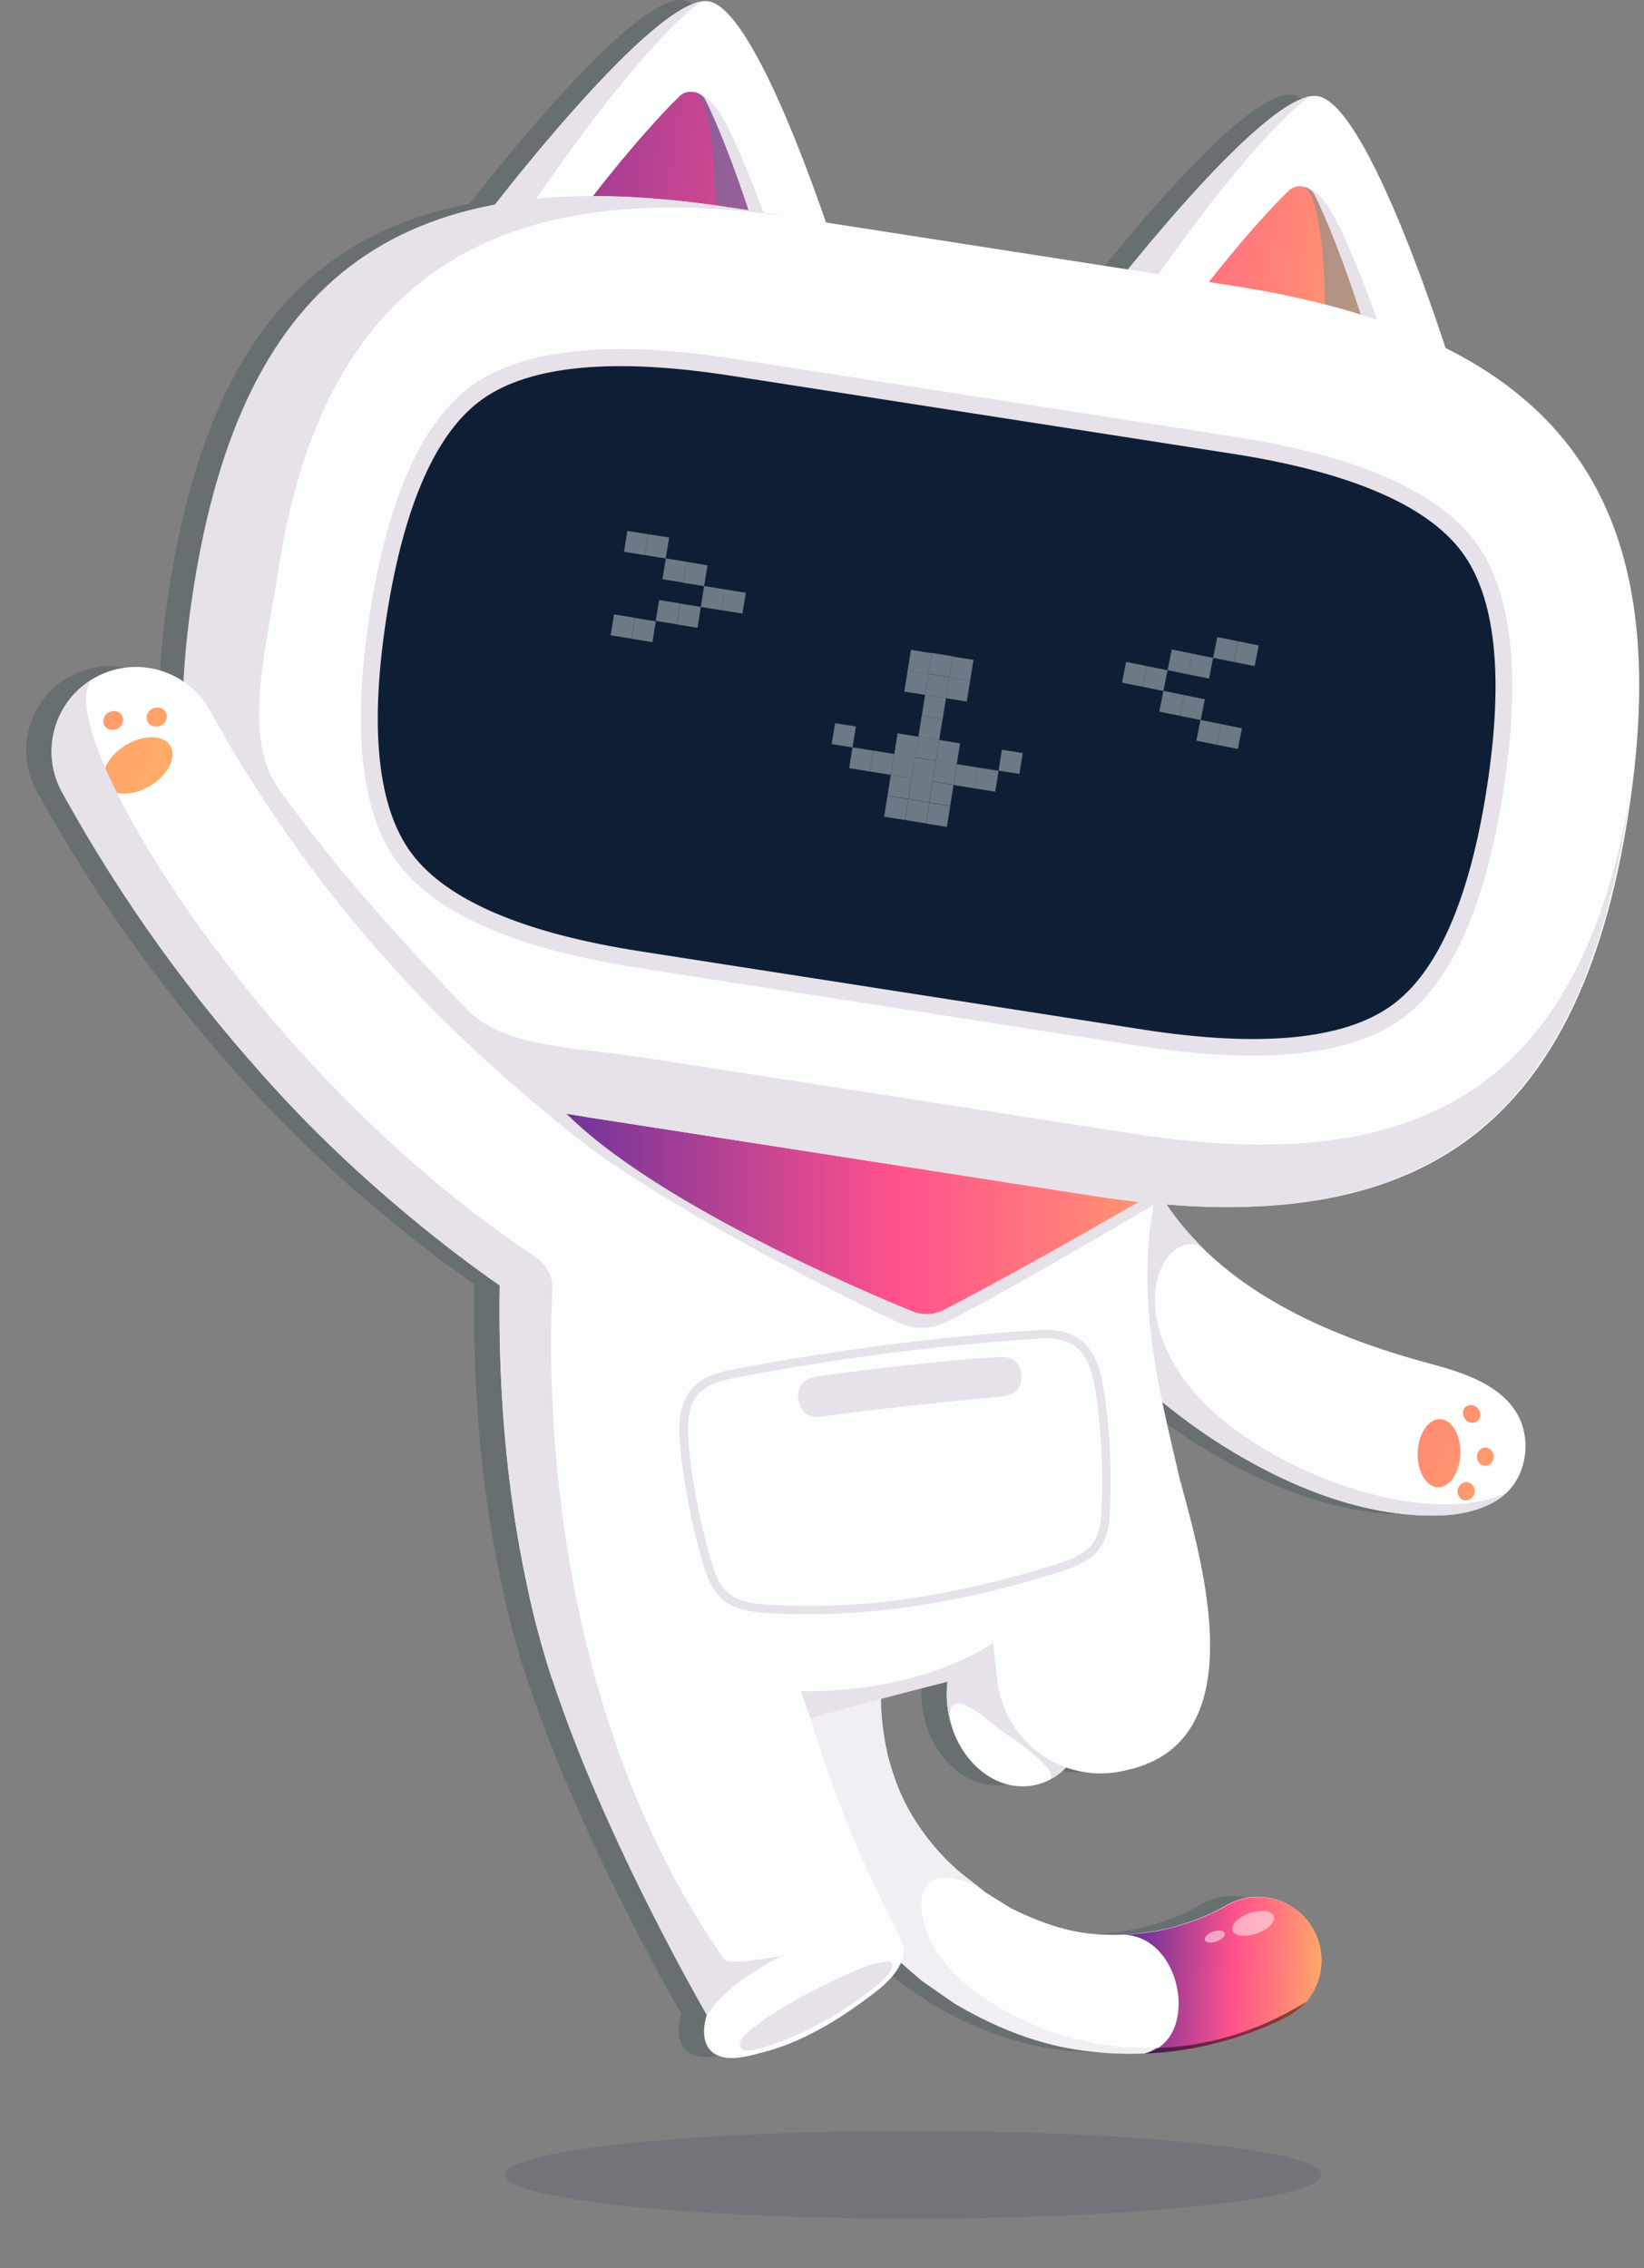 <svg width="29" height="40" viewBox="0 0 29 40" fill="none" xmlns="http://www.w3.org/2000/svg">
<rect x="0" y="0" width="29" height="40" fill="#808080" stroke="none"/>
<path opacity="0.2" d="M1.232 11.932C1.748 11.647 2.359 11.703 2.811 12.02C2.838 11.504 2.893 10.962 2.983 10.388C3.61 6.353 5.261 4.169 8.281 3.596C8.783 2.95 11.224 -0.124 12.049 0.004C12.728 0.11 13.673 2.602 14.123 3.903L19.451 4.731C20.337 3.638 22.115 1.568 22.795 1.674C23.591 1.797 24.75 5.194 25.051 6.118C27.939 7.557 28.924 10.169 28.28 14.323C27.479 19.48 25.001 21.61 20.136 21.223C21.157 22.757 23.031 23.563 24.807 24.037C25.341 24.181 25.977 24.383 26.291 24.874C26.542 25.269 26.515 25.821 26.232 26.192C25.949 26.565 25.401 26.695 24.952 26.706C23.51 26.749 22.071 26.102 20.894 25.326C20.691 25.193 20.393 24.977 20.059 24.707C20.155 25.169 20.266 25.639 20.379 26.119C20.781 27.606 21.671 30.688 19.447 31.191C19.419 31.198 19.391 31.203 19.364 31.209C19.015 31.287 18.671 31.258 18.362 31.149C18.195 31.319 17.988 31.437 17.75 31.474C17.065 31.581 16.405 30.987 16.276 30.15C16.248 29.974 16.248 29.802 16.269 29.64C15.876 29.738 15.484 29.84 15.095 29.942C15.097 30.071 15.103 30.199 15.115 30.325C15.14 30.563 15.179 30.796 15.238 31.022C15.301 31.247 15.375 31.464 15.473 31.672C15.665 32.087 15.935 32.458 16.259 32.789C16.346 32.866 16.426 32.951 16.518 33.025L16.802 33.246L16.942 33.357C16.991 33.389 17.041 33.418 17.092 33.45L17.389 33.634C17.799 33.84 18.22 34 18.657 34.068C19.094 34.128 19.539 34.116 19.978 34.03C20.197 33.99 20.413 33.924 20.624 33.85C20.727 33.808 20.831 33.769 20.927 33.722C20.978 33.7 21.023 33.676 21.069 33.651C21.093 33.639 21.115 33.627 21.131 33.617C21.15 33.607 21.174 33.592 21.167 33.597C21.695 33.278 22.381 33.447 22.702 33.975C23.021 34.503 22.852 35.189 22.324 35.51C22.255 35.549 22.216 35.567 22.174 35.589C22.13 35.613 22.088 35.632 22.047 35.65C21.965 35.687 21.884 35.724 21.803 35.755C21.643 35.822 21.479 35.873 21.317 35.927C20.99 36.023 20.661 36.1 20.322 36.144C19.649 36.237 18.952 36.219 18.279 36.08C17.605 35.937 16.976 35.658 16.4 35.319L15.992 35.038C15.925 34.99 15.855 34.943 15.791 34.894L15.608 34.734L15.444 34.59C15.331 34.855 15.066 35.061 14.847 35.225C14.523 35.466 14.184 35.689 13.821 35.868C13.563 35.996 13.293 36.102 13.015 36.175C12.764 36.239 12.41 36.35 12.165 36.207C11.931 36.07 11.946 35.743 12.02 35.518C11.325 34.3 10.05 31.889 9.299 29.615C9.259 29.504 9.22 29.389 9.185 29.267C9.166 29.207 9.151 29.146 9.134 29.085C9.036 28.751 8.95 28.422 8.883 28.103C8.49 26.352 8.333 24.489 8.365 22.647C8.087 22.456 6.218 21.156 4.457 19.239C2.954 17.603 1.708 15.873 0.647 13.952C0.249 13.231 0.51 12.325 1.23 11.927L1.232 11.932Z" fill="#0E2F36"/>
<path d="M16.039 27.452L15.977 27.602L15.911 27.776C15.869 27.894 15.83 28.014 15.795 28.135C15.724 28.378 15.667 28.626 15.624 28.872C15.539 29.369 15.515 29.864 15.559 30.342C15.584 30.58 15.623 30.813 15.682 31.039C15.746 31.263 15.819 31.481 15.916 31.688C16.109 32.103 16.378 32.474 16.702 32.805C16.79 32.883 16.869 32.967 16.962 33.041L17.245 33.262L17.385 33.374C17.434 33.406 17.485 33.434 17.535 33.467L17.832 33.651C18.242 33.856 18.664 34.017 19.101 34.084C19.538 34.145 19.983 34.133 20.422 34.047C20.641 34.007 20.857 33.941 21.067 33.866C21.17 33.824 21.275 33.785 21.371 33.738C21.422 33.716 21.467 33.693 21.513 33.667C21.536 33.656 21.558 33.644 21.575 33.634C21.594 33.623 21.617 33.608 21.611 33.613C22.139 33.294 22.825 33.463 23.145 33.991C23.464 34.519 23.296 35.206 22.768 35.527C22.698 35.565 22.66 35.584 22.617 35.606C22.572 35.63 22.532 35.648 22.491 35.667C22.408 35.704 22.327 35.741 22.247 35.771C22.086 35.839 21.923 35.889 21.761 35.943C21.433 36.039 21.105 36.117 20.766 36.161C20.093 36.254 19.396 36.235 18.723 36.097C18.048 35.953 17.419 35.675 16.844 35.336L16.436 35.054C16.368 35.007 16.299 34.96 16.235 34.911L16.051 34.751L15.687 34.43C15.567 34.32 15.456 34.194 15.341 34.077C14.901 33.58 14.531 33.004 14.285 32.38C14.159 32.07 14.069 31.746 14 31.423C13.934 31.099 13.899 30.772 13.884 30.448C13.86 29.8 13.931 29.164 14.071 28.555C14.142 28.25 14.228 27.951 14.331 27.659C14.383 27.513 14.439 27.367 14.498 27.222L14.594 27.005C14.629 26.929 14.658 26.868 14.707 26.772C14.896 26.407 15.346 26.266 15.71 26.455C16.055 26.634 16.2 27.044 16.056 27.396L16.034 27.448L16.039 27.452Z" fill="#FCFEFD"/>
<path opacity="0.5" d="M21.823 33.951C21.789 33.852 21.921 33.718 22.117 33.653C22.312 33.587 22.496 33.615 22.53 33.715C22.564 33.815 22.432 33.948 22.236 34.014C22.041 34.08 21.857 34.051 21.823 33.951Z" fill="white"/>
<path opacity="0.5" d="M21.352 34.106C21.337 34.057 21.4 33.993 21.494 33.963C21.588 33.931 21.678 33.944 21.693 33.993C21.708 34.042 21.646 34.106 21.551 34.136C21.457 34.169 21.367 34.155 21.352 34.106Z" fill="white"/>
<path opacity="0.5" d="M14.011 28.863L15.425 28.523L15.616 28.945C15.54 29.416 15.519 29.888 15.56 30.344C15.585 30.582 15.624 30.815 15.683 31.041C15.745 31.265 15.82 31.483 15.918 31.69C16.11 32.105 16.38 32.476 16.703 32.807C16.791 32.885 16.87 32.969 16.963 33.043L17.247 33.264L17.306 33.312C16.511 32.88 15.99 33.156 16.385 34.165C16.71 34.997 18.36 36.173 20.391 36.116C20.33 36.158 20.262 36.191 20.186 36.214C19.699 36.234 19.205 36.197 18.724 36.099C18.049 35.955 17.42 35.677 16.845 35.338L16.437 35.056C16.369 35.009 16.3 34.962 16.236 34.913L16.052 34.752L15.688 34.432C15.568 34.322 15.457 34.196 15.342 34.079C14.902 33.581 14.533 33.006 14.287 32.382C14.16 32.072 14.071 31.748 14.001 31.425C13.936 31.101 13.9 30.774 13.885 30.45C13.865 29.91 13.912 29.377 14.008 28.863H14.011Z" fill="#E7E1EA"/>
<path d="M18.311 22.202C18.819 23.469 20.647 24.888 21.34 25.345C22.518 26.121 23.956 26.768 25.399 26.725C25.847 26.712 26.395 26.582 26.679 26.211C26.962 25.84 26.989 25.286 26.738 24.893C26.424 24.402 25.788 24.2 25.254 24.056C23.425 23.569 21.491 22.73 20.494 21.109L20.472 21.073L20.46 21.057L20.384 20.944C20.016 20.4 19.278 20.259 18.735 20.626C18.126 21.04 18.072 21.603 18.311 22.202Z" fill="#FCFEFD"/>
<path d="M21.34 25.345C20.647 24.888 18.819 23.469 18.311 22.202C18.181 21.877 18.139 21.563 18.223 21.276L18.299 21.089C18.388 20.92 18.528 20.765 18.733 20.626C19.276 20.259 20.014 20.4 20.382 20.944L20.458 21.057L20.47 21.073L20.492 21.109C20.593 21.274 20.706 21.431 20.826 21.58C20.964 21.752 21.273 22.067 21.273 22.067C20.8 21.551 19.777 22.675 20.831 24.247C21.883 25.819 25.054 27.026 26.572 26.327C26.272 26.611 25.796 26.715 25.398 26.727C23.956 26.769 22.517 26.123 21.34 25.347V25.345Z" fill="#E7E1EA"/>
<path d="M16.723 30.167C16.852 31.003 17.512 31.597 18.197 31.491C18.881 31.385 19.33 30.621 19.2 29.782C19.07 28.945 18.411 28.351 17.726 28.458C17.041 28.564 16.593 29.328 16.723 30.167Z" fill="#FCFEFD"/>
<path d="M16.723 30.167C16.593 29.33 17.042 28.564 17.726 28.458C18.411 28.351 19.071 28.945 19.201 29.782C19.308 30.482 19.012 31.13 18.512 31.387C18.715 31.241 17.936 30.707 17.703 30.548C17.47 30.388 16.632 29.578 16.779 30.403C16.756 30.327 16.738 30.248 16.724 30.167H16.723Z" fill="#E7E1EA"/>
<path d="M12.471 35.538C11.62 34.043 9.892 30.755 9.332 28.124C10.564 27.767 12.341 27.716 13.585 27.402C14.139 30.127 14.753 31.978 15.811 34.031C15.878 34.161 15.964 34.326 15.936 34.475C15.87 34.806 15.551 35.054 15.295 35.242C14.971 35.482 14.632 35.706 14.269 35.885C14.011 36.014 13.741 36.12 13.463 36.192C13.212 36.257 12.857 36.368 12.613 36.224C12.379 36.088 12.394 35.761 12.468 35.536L12.471 35.538Z" fill="#FCFEFD"/>
<path d="M12.166 30.971C12.37 30.929 12.586 30.843 12.777 30.779C15.071 30.009 17.345 29.508 19.694 28.926C20.16 28.811 20.655 28.6 20.903 28.158C21.151 27.715 21.055 27.143 20.957 26.712C20.509 24.727 19.967 23.001 20.396 21.013C20.46 20.716 20.537 20.44 20.411 20.146C20.037 19.279 19.239 18.904 18.331 18.825C15.884 18.609 13.958 17.973 11.508 17.87C10.78 17.84 10.367 17.46 9.817 18.098C9.267 18.736 8.992 19.836 8.913 20.765C8.668 23.608 8.845 26.627 9.636 29.287C9.802 29.844 9.996 30.284 10.365 30.642C10.734 30.998 11.114 31.023 11.568 31.06C11.787 31.077 11.967 31.013 12.17 30.971H12.166Z" fill="#FCFEFD"/>
<path d="M20.351 21.247C20.351 21.247 17.87 22.72 16.699 23.313C16.436 23.447 16.126 23.453 15.858 23.329C14.613 22.75 10.965 20.881 9.534 19.553C8.134 18.254 20.442 20.499 20.351 21.247Z" fill="#E7E1EA"/>
<path d="M20.397 21.015C20.397 21.015 18.272 22.26 16.656 23.097C16.479 23.19 16.272 23.198 16.086 23.122C14.872 22.624 10.242 20.63 9.375 18.823C8.375 16.74 13.079 16.947 13.079 16.947L21.393 19.036L20.396 21.015H20.397Z" fill="url(#paint0_linear_2877_6508)"/>
<path d="M17.587 29.584C17.501 28.638 17.339 27.684 17.057 26.68C18.312 26.471 19.567 26.32 20.827 26.141C21.229 27.627 22.119 30.709 19.894 31.212C19.867 31.219 19.839 31.224 19.812 31.231C18.726 31.472 17.687 30.694 17.587 29.586V29.584Z" fill="#FCFEFD"/>
<path d="M25.574 6.37C25.574 6.37 24.164 1.839 23.243 1.695C22.322 1.552 19.381 5.407 19.381 5.407L19.237 6.332L25.431 7.295L25.574 6.37Z" fill="#FCFEFD"/>
<path d="M24.09 5.817C23.832 4.97 23.483 4.027 23.192 3.437C23.113 3.275 22.867 3.233 22.737 3.359C22.255 3.826 21.588 4.613 21.039 5.343L24.09 5.817Z" fill="url(#paint1_linear_2877_6508)"/>
<path opacity="0.3" d="M23.192 3.438C23.481 4.03 23.832 4.971 24.09 5.818L23.363 5.705C23.403 5.03 23.304 3.34 22.975 3.289C23.066 3.303 23.152 3.353 23.192 3.436V3.438Z" fill="#0097AB"/>
<path d="M23.098 1.699C21.765 2.739 19.768 5.791 19.417 6.356L19.235 6.327L19.378 5.403C19.378 5.403 22.047 1.915 23.098 1.699Z" fill="#E7E1EA"/>
<path d="M24.091 5.817C23.833 4.97 23.484 4.027 23.194 3.436C23.154 3.353 23.068 3.301 22.977 3.289C22.977 3.289 23.272 3.252 23.621 3.988C24.056 4.902 24.436 6.041 24.436 6.041L23.908 5.958L23.845 5.78L24.09 5.818L24.091 5.817Z" fill="#E7E1EA"/>
<path d="M14.828 4.699C14.828 4.699 13.418 0.167 12.497 0.023C11.576 -0.12 8.635 3.735 8.635 3.735L8.491 4.66L14.685 5.623L14.828 4.699Z" fill="#FCFEFD"/>
<path d="M13.346 4.149C13.088 3.302 12.739 2.359 12.448 1.769C12.369 1.607 12.123 1.565 11.993 1.691C11.511 2.159 10.844 2.945 10.294 3.675L13.346 4.149Z" fill="url(#paint2_linear_2877_6508)"/>
<path opacity="0.3" d="M12.448 1.766C12.737 2.358 13.088 3.299 13.346 4.146L12.619 4.033C12.659 3.358 12.56 1.668 12.231 1.617C12.322 1.631 12.408 1.681 12.448 1.764V1.766Z" fill="#0097AB"/>
<path d="M12.354 0.031C11.021 1.071 9.024 4.123 8.673 4.688L8.491 4.659L8.634 3.735C8.634 3.735 11.303 0.247 12.354 0.031Z" fill="#E7E1EA"/>
<path d="M13.345 4.145C13.087 3.298 12.738 2.355 12.448 1.764C12.408 1.682 12.322 1.629 12.23 1.617C12.23 1.617 12.526 1.58 12.875 2.316C13.31 3.23 13.69 4.369 13.69 4.369L13.162 4.287L13.099 4.108L13.344 4.147L13.345 4.145Z" fill="#E7E1EA"/>
<path d="M10.407 19.709L19.255 21.085C25.005 21.98 27.854 19.95 28.726 14.342C29.598 8.734 27.498 5.935 21.748 5.04L12.9 3.664C7.15 2.77 4.301 4.799 3.429 10.407C2.557 16.015 4.657 18.814 10.407 19.709Z" fill="#FCFEFD"/>
<path d="M20.11 18.447C22.255 18.781 23.804 18.622 24.708 17.98C25.592 17.35 26.201 15.992 26.519 13.942C26.838 11.892 26.669 10.413 26.018 9.546C25.352 8.656 23.925 8.037 21.78 7.703L12.931 6.326C10.786 5.992 9.239 6.151 8.333 6.794C7.449 7.423 6.841 8.781 6.522 10.831C6.203 12.881 6.372 14.361 7.023 15.228C7.689 16.117 9.116 16.736 11.261 17.07L20.11 18.447Z" fill="#E7E1EA"/>
<path d="M20.158 18.156C22.224 18.477 23.698 18.337 24.537 17.739C25.353 17.159 25.922 15.867 26.227 13.899C26.532 11.932 26.384 10.529 25.782 9.727C25.163 8.902 23.801 8.322 21.735 8.001L12.887 6.625C10.82 6.304 9.346 6.444 8.508 7.041C7.692 7.622 7.123 8.914 6.818 10.881C6.513 12.848 6.661 14.252 7.263 15.053C7.882 15.879 9.243 16.459 11.31 16.779L20.158 18.156Z" fill="#0E1F35"/>
<path d="M12.881 3.658L14.133 3.852C8.805 3.024 5.721 4.836 4.913 10.034C4.679 11.539 4.272 13.005 4.918 13.914C5.853 15.229 6.959 16.464 8.226 17.79C8.887 18.483 10.15 18.463 11.378 18.654L20.021 19.998C25.247 20.811 27.886 19.015 28.748 14.043C28.735 14.14 28.723 14.237 28.706 14.338C27.834 19.946 24.985 21.976 19.235 21.081L10.387 19.705C4.637 18.811 2.537 16.012 3.409 10.403C4.281 4.795 7.13 2.766 12.88 3.66L12.881 3.658Z" fill="#E7E1EA"/>
<g opacity="0.4">
<path d="M12.112 9.91L12.48 9.969L12.421 10.337L12.053 10.278L12.112 9.91Z" fill="#FCFEFD"/>
<path d="M11.745 9.847L12.113 9.906L12.054 10.274L11.686 10.215L11.745 9.847Z" fill="#FCFEFD"/>
<path d="M11.626 10.582L11.994 10.641L11.935 11.009L11.567 10.95L11.626 10.582Z" fill="#FCFEFD"/>
<path d="M11.995 10.644L12.363 10.703L12.304 11.071L11.936 11.012L11.995 10.644Z" fill="#FCFEFD"/>
<path d="M12.421 10.335L12.789 10.395L12.73 10.763L12.362 10.704L12.421 10.335Z" fill="#FCFEFD"/>
<path d="M11.435 9.421L11.803 9.48L11.744 9.849L11.376 9.79L11.435 9.421Z" fill="#FCFEFD"/>
<path d="M11.2 10.898L11.568 10.957L11.509 11.325L11.141 11.266L11.2 10.898Z" fill="#FCFEFD"/>
<path d="M11.066 9.363L11.434 9.422L11.375 9.79L11.007 9.731L11.066 9.363Z" fill="#FCFEFD"/>
<path d="M10.831 10.835L11.199 10.895L11.14 11.263L10.772 11.204L10.831 10.835Z" fill="#FCFEFD"/>
<path d="M12.788 10.394L13.156 10.453L13.097 10.821L12.729 10.762L12.788 10.394Z" fill="#FCFEFD"/>
<path d="M16.378 11.886L16.746 11.945L16.687 12.313L16.319 12.254L16.378 11.886Z" fill="#FCFEFD"/>
<path d="M16.011 11.828L16.379 11.887L16.32 12.255L15.952 12.196L16.011 11.828Z" fill="#FCFEFD"/>
<path d="M16.745 11.945L17.113 12.004L17.054 12.372L16.686 12.313L16.745 11.945Z" fill="#FCFEFD"/>
<path d="M16.319 12.254L16.688 12.312L16.628 12.681L16.26 12.622L16.319 12.254Z" fill="#FCFEFD"/>
<path d="M16.259 12.621L16.627 12.68L16.568 13.048L16.2 12.989L16.259 12.621Z" fill="#FCFEFD"/>
<path d="M15.833 12.933L16.201 12.992L16.142 13.36L15.774 13.301L15.833 12.933Z" fill="#FCFEFD"/>
<path d="M16.567 13.05L16.936 13.109L16.877 13.477L16.509 13.418L16.567 13.05Z" fill="#FCFEFD"/>
<path d="M16.88 13.476L17.248 13.535L17.189 13.903L16.821 13.844L16.88 13.476Z" fill="#FCFEFD"/>
<path d="M15.407 13.238L15.775 13.297L15.716 13.665L15.348 13.606L15.407 13.238Z" fill="#FCFEFD"/>
<path d="M15.038 13.179L15.406 13.238L15.347 13.606L14.979 13.547L15.038 13.179Z" fill="#FCFEFD"/>
<path d="M17.247 13.535L17.615 13.594L17.556 13.962L17.188 13.903L17.247 13.535Z" fill="#FCFEFD"/>
<path d="M16.437 11.515L16.805 11.574L16.746 11.942L16.378 11.883L16.437 11.515Z" fill="#FCFEFD"/>
<path d="M16.069 11.46L16.438 11.52L16.378 11.888L16.01 11.829L16.069 11.46Z" fill="#FCFEFD"/>
<path d="M16.804 11.578L17.172 11.637L17.113 12.005L16.745 11.946L16.804 11.578Z" fill="#FCFEFD"/>
<path d="M16.083 13.722L16.451 13.781L16.392 14.149L16.024 14.09L16.083 13.722Z" fill="#FCFEFD"/>
<path d="M15.714 13.664L16.082 13.723L16.023 14.091L15.655 14.032L15.714 13.664Z" fill="#FCFEFD"/>
<path d="M16.452 13.785L16.82 13.844L16.761 14.212L16.393 14.153L16.452 13.785Z" fill="#FCFEFD"/>
<path d="M16.142 13.359L16.51 13.418L16.451 13.786L16.083 13.727L16.142 13.359Z" fill="#FCFEFD"/>
<path d="M15.774 13.296L16.143 13.355L16.084 13.724L15.716 13.665L15.774 13.296Z" fill="#FCFEFD"/>
<path d="M16.511 13.414L16.879 13.473L16.82 13.841L16.452 13.782L16.511 13.414Z" fill="#FCFEFD"/>
<path d="M16.024 14.093L16.393 14.152L16.334 14.521L15.966 14.461L16.024 14.093Z" fill="#FCFEFD"/>
<path d="M15.655 14.035L16.023 14.094L15.964 14.462L15.596 14.403L15.655 14.035Z" fill="#FCFEFD"/>
<path d="M16.394 14.156L16.762 14.215L16.703 14.583L16.335 14.524L16.394 14.156Z" fill="#FCFEFD"/>
<path d="M16.2 12.988L16.568 13.047L16.509 13.415L16.141 13.356L16.2 12.988Z" fill="#FCFEFD"/>
<path d="M14.73 12.754L15.098 12.812L15.039 13.181L14.671 13.122L14.73 12.754Z" fill="#FCFEFD"/>
<path d="M17.673 13.222L18.041 13.281L17.982 13.649L17.614 13.59L17.673 13.222Z" fill="#FCFEFD"/>
</g>
<g opacity="0.4">
<path d="M20.67 11.454L21.035 11.527L20.962 11.893L20.596 11.819L20.67 11.454Z" fill="#FCFEFD"/>
<path d="M21.035 11.528L21.4 11.602L21.327 11.967L20.961 11.893L21.035 11.528Z" fill="#FCFEFD"/>
<path d="M20.889 12.258L21.254 12.332L21.18 12.698L20.815 12.624L20.889 12.258Z" fill="#FCFEFD"/>
<path d="M20.523 12.184L20.889 12.258L20.815 12.623L20.45 12.55L20.523 12.184Z" fill="#FCFEFD"/>
<path d="M20.23 11.747L20.596 11.82L20.522 12.186L20.157 12.112L20.23 11.747Z" fill="#FCFEFD"/>
<path d="M21.473 11.235L21.838 11.309L21.764 11.674L21.399 11.601L21.473 11.235Z" fill="#FCFEFD"/>
<path d="M21.177 12.696L21.543 12.77L21.469 13.135L21.104 13.062L21.177 12.696Z" fill="#FCFEFD"/>
<path d="M21.84 11.309L22.205 11.383L22.131 11.748L21.766 11.675L21.84 11.309Z" fill="#FCFEFD"/>
<path d="M21.543 12.77L21.908 12.844L21.835 13.209L21.469 13.136L21.543 12.77Z" fill="#FCFEFD"/>
<path d="M19.865 11.672L20.23 11.746L20.157 12.112L19.791 12.038L19.865 11.672Z" fill="#FCFEFD"/>
</g>
<path d="M9.618 22.94C10.119 22.96 10.617 22.725 10.915 22.278C11.373 21.595 11.199 20.78 10.516 20.323C10.497 20.311 8.718 19.002 7.1 17.242C5.759 15.783 4.649 14.242 3.703 12.532C3.305 11.811 2.399 11.55 1.679 11.948C0.959 12.346 0.697 13.252 1.095 13.973C2.156 15.894 3.403 17.623 4.906 19.26C6.773 21.293 8.765 22.634 8.848 22.69C9.085 22.849 9.35 22.93 9.617 22.94H9.618Z" fill="#FCFEFD"/>
<path d="M2.259 13.117C2.582 12.94 2.921 12.967 3.018 13.178C3.116 13.389 2.934 13.702 2.612 13.88C2.29 14.057 1.951 14.03 1.853 13.819C1.755 13.608 1.937 13.294 2.259 13.117Z" fill="url(#paint3_linear_2877_6508)"/>
<path d="M1.333 13.254C1.384 13.168 1.486 13.134 1.564 13.182C1.642 13.227 1.664 13.335 1.615 13.423C1.564 13.509 1.461 13.543 1.384 13.495C1.306 13.45 1.284 13.342 1.333 13.254Z" fill="url(#paint4_linear_2877_6508)"/>
<path d="M2.827 12.801C2.734 12.838 2.631 12.801 2.598 12.714C2.564 12.626 2.609 12.528 2.702 12.491C2.795 12.454 2.898 12.491 2.932 12.579C2.967 12.665 2.92 12.764 2.827 12.801Z" fill="url(#paint5_linear_2877_6508)"/>
<path d="M1.943 12.551C2.036 12.517 2.134 12.558 2.164 12.644C2.193 12.73 2.142 12.828 2.049 12.861C1.956 12.895 1.859 12.855 1.83 12.769C1.801 12.682 1.852 12.585 1.945 12.551H1.943Z" fill="url(#paint6_linear_2877_6508)"/>
<path d="M25.759 25.685C25.732 26.015 25.543 26.258 25.337 26.226C25.13 26.196 24.985 25.902 25.01 25.572C25.037 25.241 25.226 24.998 25.432 25.03C25.639 25.061 25.784 25.354 25.759 25.685Z" fill="url(#paint7_linear_2877_6508)"/>
<path d="M25.875 24.795C25.804 24.836 25.785 24.932 25.832 25.009C25.88 25.087 25.974 25.116 26.045 25.075C26.116 25.035 26.134 24.939 26.087 24.861C26.04 24.783 25.945 24.755 25.875 24.797V24.795Z" fill="url(#paint8_linear_2877_6508)"/>
<path d="M25.894 26.14C25.813 26.123 25.732 26.182 25.714 26.27C25.697 26.357 25.747 26.442 25.83 26.459C25.911 26.475 25.992 26.416 26.01 26.329C26.027 26.241 25.977 26.157 25.894 26.14Z" fill="url(#paint9_linear_2877_6508)"/>
<path d="M26.237 25.532C26.158 25.511 26.077 25.565 26.058 25.651C26.038 25.737 26.087 25.825 26.166 25.845C26.245 25.866 26.326 25.812 26.345 25.726C26.365 25.64 26.316 25.552 26.237 25.532Z" fill="url(#paint10_linear_2877_6508)"/>
<path d="M18.604 27.751C19.256 27.549 19.536 27.36 19.575 26.71C19.62 25.964 19.572 25.055 19.45 24.397C19.322 23.695 18.981 23.415 18.313 23.457C16.561 23.57 14.625 23.822 12.859 24.164C12.203 24.292 11.943 24.653 11.988 25.37C12.03 26.034 12.199 26.913 12.43 27.667C12.638 28.348 13.044 28.421 13.643 28.453C14.363 28.492 15.1 28.461 15.868 28.362C16.738 28.249 17.645 28.045 18.604 27.749V27.751ZM18.325 23.607C18.916 23.569 19.19 23.798 19.305 24.424C19.423 25.072 19.472 25.966 19.427 26.702C19.391 27.29 19.135 27.43 18.56 27.609C16.779 28.161 15.173 28.389 13.653 28.306C13.051 28.274 12.749 28.196 12.575 27.626C12.349 26.882 12.182 26.015 12.14 25.364C12.098 24.712 12.302 24.427 12.889 24.313C13.763 24.142 14.678 23.995 15.593 23.876C16.519 23.756 17.445 23.663 18.323 23.607H18.325Z" fill="#E7E1EA"/>
<path d="M17.666 24.628C16.649 24.729 15.516 24.837 14.504 24.981C14.252 25.016 14.119 24.901 14.087 24.687C14.08 24.64 14.055 24.696 14.087 24.687C14.055 24.473 14.161 24.309 14.416 24.274C15.436 24.132 16.58 23.997 17.609 23.931C17.865 23.915 17.995 24.026 18.015 24.248C18.039 24.247 18.034 24.248 18.015 24.248C18.034 24.471 17.921 24.601 17.668 24.627L17.666 24.628Z" fill="#E7E1EA"/>
<path d="M13.068 36.115C13.14 36.208 13.419 36.125 13.493 36.101C13.65 36.051 13.806 35.992 13.958 35.928C14.264 35.799 14.559 35.644 14.839 35.467C14.972 35.383 15.104 35.29 15.23 35.195C15.392 35.074 15.574 34.946 15.694 34.779C15.755 34.693 15.77 34.583 15.63 34.595C15.405 34.615 15.196 34.704 14.992 34.795C14.677 34.935 14.367 35.087 14.066 35.256C13.771 35.423 13.462 35.605 13.204 35.828C13.149 35.875 13.078 35.938 13.058 36.012C13.046 36.057 13.051 36.091 13.068 36.113V36.115Z" fill="#E7E1EA"/>
<path d="M17.518 28.969L17.572 29.445C16.476 29.713 15.388 29.988 14.302 30.305H14.298L14.126 29.826C16.353 29.844 17.518 28.97 17.518 28.97V28.969Z" fill="#E7E1EA"/>
<path d="M19.861 34.121L19.864 34.119C20.053 34.109 20.24 34.089 20.427 34.052C20.647 34.011 20.863 33.946 21.073 33.871C21.176 33.829 21.281 33.79 21.377 33.743C21.427 33.721 21.473 33.697 21.519 33.672C21.542 33.66 21.564 33.649 21.581 33.639C21.6 33.628 21.623 33.613 21.616 33.618C22.144 33.299 22.831 33.468 23.151 33.996C23.47 34.524 23.302 35.211 22.773 35.532C22.704 35.57 22.666 35.589 22.623 35.611C22.58 35.634 22.537 35.653 22.497 35.672C22.414 35.709 22.333 35.746 22.252 35.776C22.092 35.844 21.928 35.894 21.767 35.948C21.439 36.044 21.11 36.122 20.771 36.166C20.574 36.193 20.377 36.21 20.176 36.218C21.164 36.019 20.891 34.202 19.861 34.121Z" fill="url(#paint11_linear_2877_6508)"/>
<path opacity="0.5" d="M23.033 35.31C22.959 35.395 22.871 35.469 22.772 35.53C22.703 35.568 22.664 35.587 22.622 35.609C22.578 35.633 22.536 35.651 22.495 35.67C22.413 35.707 22.331 35.744 22.251 35.774C22.09 35.842 21.927 35.892 21.765 35.946C21.438 36.042 21.109 36.12 20.77 36.164C20.577 36.191 20.385 36.206 20.189 36.215C20.265 36.191 20.334 36.159 20.393 36.117C21.23 36.093 22.131 35.862 23.032 35.309L23.033 35.31Z" fill="black"/>
<path opacity="0.5" d="M21.74 34.042C21.77 34.144 21.958 34.169 22.16 34.101C22.363 34.034 22.501 33.897 22.47 33.796C22.44 33.695 22.253 33.669 22.05 33.737C21.848 33.804 21.71 33.941 21.74 34.042Z" fill="white"/>
<path opacity="0.5" d="M21.253 34.212C21.268 34.261 21.357 34.272 21.455 34.24C21.553 34.208 21.62 34.141 21.605 34.093C21.59 34.044 21.501 34.033 21.403 34.065C21.305 34.097 21.238 34.164 21.253 34.212Z" fill="white"/>
<path opacity="0.1" d="M16.108 39.127C12.131 39.127 8.908 38.78 8.908 38.352C8.908 37.925 12.131 37.578 16.108 37.578C20.085 37.578 23.309 37.925 23.309 38.352C23.309 38.78 20.085 39.127 16.108 39.127Z" fill="#001147"/>
<path d="M9.456 22.177C9.645 22.302 9.756 22.514 9.744 22.74C9.667 24.223 9.594 29.992 12.77 34.549C12.853 34.667 13.544 34.527 13.801 34.493C13.801 34.493 12.848 34.928 12.472 35.541C11.777 34.322 10.502 31.912 9.751 29.637C9.711 29.526 9.672 29.411 9.636 29.29C9.618 29.229 9.603 29.168 9.586 29.108C9.488 28.773 9.402 28.445 9.334 28.126C8.941 26.374 8.785 24.512 8.817 22.669C8.538 22.479 6.669 21.178 4.909 19.261C3.406 17.625 2.159 15.896 1.098 13.974C0.7 13.253 0.962 12.347 1.682 11.949C0.695 12.467 4.266 18.74 9.458 22.175L9.456 22.177Z" fill="#E7E1EA"/>
<defs>
<linearGradient id="paint0_linear_2877_6508" x1="21.393" y1="20.057" x2="9.235" y2="20.057" gradientUnits="userSpaceOnUse">
<stop stop-color="#FFAA67"/>
<stop offset="0.21" stop-color="#FF7E7A"/>
<stop offset="0.46" stop-color="#FF518C"/>
<stop offset="1" stop-color="#5E309C"/>
</linearGradient>
<linearGradient id="paint1_linear_2877_6508" x1="25.336" y1="4.905" x2="10.944" y2="2.362" gradientUnits="userSpaceOnUse">
<stop stop-color="#FFAA67"/>
<stop offset="0.21" stop-color="#FF7E7A"/>
<stop offset="0.46" stop-color="#FF518C"/>
<stop offset="1" stop-color="#5E309C"/>
</linearGradient>
<linearGradient id="paint2_linear_2877_6508" x1="22.12" y1="4.338" x2="6.985" y2="1.983" gradientUnits="userSpaceOnUse">
<stop stop-color="#FFAA67"/>
<stop offset="0.21" stop-color="#FF7E7A"/>
<stop offset="0.46" stop-color="#FF518C"/>
<stop offset="1" stop-color="#5E309C"/>
</linearGradient>
<linearGradient id="paint3_linear_2877_6508" x1="2.629" y1="13.568" x2="-24.915" y2="3.706" gradientUnits="userSpaceOnUse">
<stop stop-color="#FFAA67"/>
<stop offset="0.21" stop-color="#FF7E7A"/>
<stop offset="0.46" stop-color="#FF518C"/>
<stop offset="1" stop-color="#5E309C"/>
</linearGradient>
<linearGradient id="paint4_linear_2877_6508" x1="3.413" y1="14.032" x2="-24.133" y2="4.17" gradientUnits="userSpaceOnUse">
<stop stop-color="#FFAA67"/>
<stop offset="0.21" stop-color="#FF7E7A"/>
<stop offset="0.46" stop-color="#FF518C"/>
<stop offset="1" stop-color="#5E309C"/>
</linearGradient>
<linearGradient id="paint5_linear_2877_6508" x1="3.847" y1="13.034" x2="-23.696" y2="3.174" gradientUnits="userSpaceOnUse">
<stop stop-color="#FFAA67"/>
<stop offset="0.21" stop-color="#FF7E7A"/>
<stop offset="0.46" stop-color="#FF518C"/>
<stop offset="1" stop-color="#5E309C"/>
</linearGradient>
<linearGradient id="paint6_linear_2877_6508" x1="3.812" y1="13.357" x2="-23.734" y2="3.496" gradientUnits="userSpaceOnUse">
<stop stop-color="#FFAA67"/>
<stop offset="0.21" stop-color="#FF7E7A"/>
<stop offset="0.46" stop-color="#FF518C"/>
<stop offset="1" stop-color="#5E309C"/>
</linearGradient>
<linearGradient id="paint7_linear_2877_6508" x1="27.392" y1="26.579" x2="11.262" y2="18.95" gradientUnits="userSpaceOnUse">
<stop stop-color="#FFAA67"/>
<stop offset="0.21" stop-color="#FF7E7A"/>
<stop offset="0.46" stop-color="#FF518C"/>
<stop offset="1" stop-color="#5E309C"/>
</linearGradient>
<linearGradient id="paint8_linear_2877_6508" x1="27.764" y1="25.789" x2="11.634" y2="18.16" gradientUnits="userSpaceOnUse">
<stop stop-color="#FFAA67"/>
<stop offset="0.21" stop-color="#FF7E7A"/>
<stop offset="0.46" stop-color="#FF518C"/>
<stop offset="1" stop-color="#5E309C"/>
</linearGradient>
<linearGradient id="paint9_linear_2877_6508" x1="27.22" y1="26.941" x2="11.09" y2="19.312" gradientUnits="userSpaceOnUse">
<stop stop-color="#FFAA67"/>
<stop offset="0.21" stop-color="#FF7E7A"/>
<stop offset="0.46" stop-color="#FF518C"/>
<stop offset="1" stop-color="#5E309C"/>
</linearGradient>
<linearGradient id="paint10_linear_2877_6508" x1="27.516" y1="26.309" x2="11.384" y2="18.682" gradientUnits="userSpaceOnUse">
<stop stop-color="#FFAA67"/>
<stop offset="0.21" stop-color="#FF7E7A"/>
<stop offset="0.46" stop-color="#FF518C"/>
<stop offset="1" stop-color="#5E309C"/>
</linearGradient>
<linearGradient id="paint11_linear_2877_6508" x1="23.339" y1="35.096" x2="19.86" y2="34.959" gradientUnits="userSpaceOnUse">
<stop stop-color="#FFAA67"/>
<stop offset="0.21" stop-color="#FF7E7A"/>
<stop offset="0.46" stop-color="#FF518C"/>
<stop offset="1" stop-color="#5E309C"/>
</linearGradient>
</defs>
</svg>

